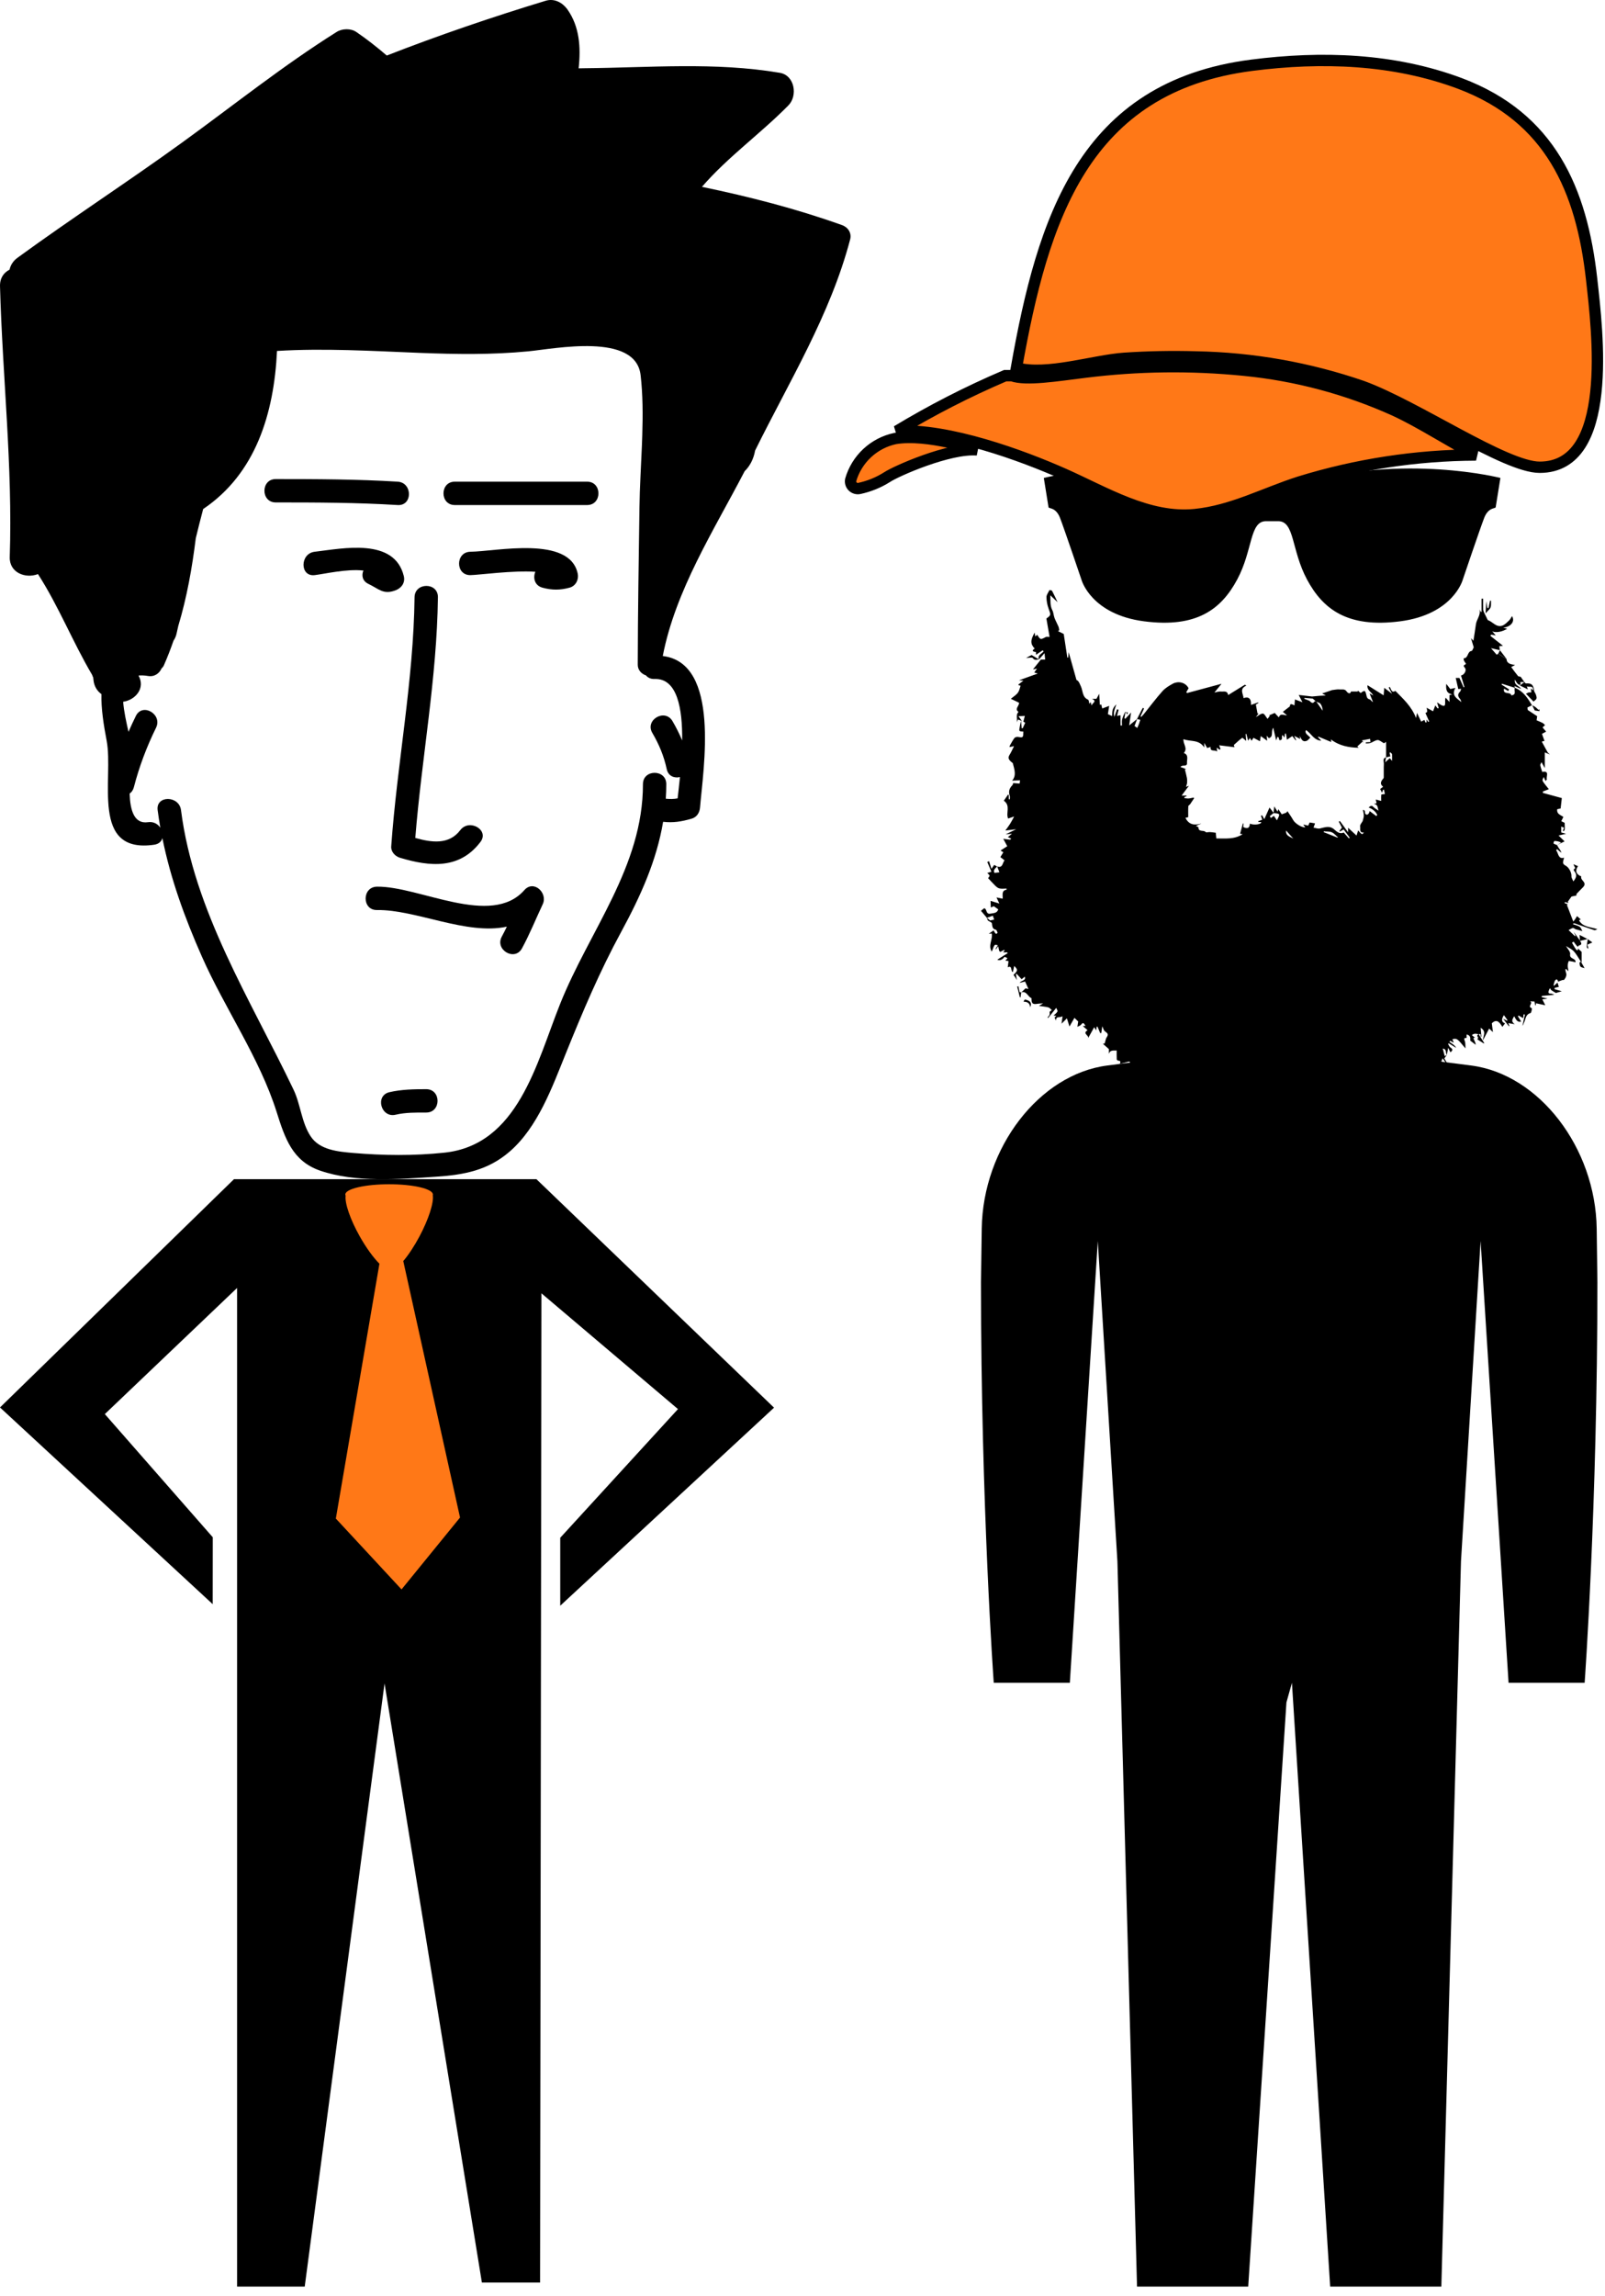 <svg width="114" height="163" viewBox="0 0 114 163" fill="none" xmlns="http://www.w3.org/2000/svg">
<path d="M59.803 15.981C56.552 14.819 53.223 13.964 49.857 13.267C51.699 11.139 54.026 9.486 56.001 7.481C56.673 6.799 56.452 5.35 55.39 5.17C50.764 4.387 46.134 4.806 41.475 4.845C41.35 4.846 41.225 4.851 41.1 4.852C41.264 3.345 41.157 1.893 40.318 0.691C39.965 0.188 39.383 -0.135 38.756 0.055C34.949 1.212 31.177 2.498 27.472 3.943C26.781 3.352 26.067 2.786 25.306 2.269C24.914 2.003 24.304 2.021 23.91 2.269C20.07 4.682 16.567 7.494 12.9 10.146C9.055 12.928 5.072 15.509 1.237 18.306C0.921 18.537 0.747 18.835 0.678 19.148C0.277 19.348 -0.016 19.737 0.001 20.328C0.176 26.741 0.906 33.124 0.692 39.545C0.654 40.663 1.805 41.102 2.697 40.762C4.165 43.037 5.163 45.581 6.541 47.913C6.543 47.92 6.546 47.924 6.547 47.931C6.567 47.992 6.595 48.048 6.62 48.104C6.624 48.155 6.633 48.203 6.637 48.254C6.675 48.723 6.901 49.065 7.206 49.286C7.177 50.312 7.363 51.48 7.574 52.584C8.091 55.277 6.384 60.645 10.957 59.976C11.287 59.928 11.471 59.737 11.533 59.506C12.118 62.411 13.124 65.168 14.334 67.907C15.964 71.596 18.438 75.112 19.651 78.96C20.241 80.826 20.773 82.437 22.732 83.116C25.244 83.985 28.376 83.721 30.972 83.549C32.968 83.418 34.661 83.097 36.205 81.76C38.201 80.031 39.227 77.18 40.187 74.802C41.39 71.823 42.59 68.982 44.129 66.151C45.505 63.617 46.638 61.101 47.1 58.349C47.822 58.431 48.399 58.335 49.113 58.132C49.491 58.026 49.691 57.707 49.722 57.333C49.947 54.606 51.191 47.071 47.075 46.579C47.984 41.89 50.693 37.684 52.89 33.458C53.256 33.1 53.522 32.611 53.635 31.987C56.069 27.06 58.973 22.361 60.384 17.001C60.504 16.539 60.232 16.133 59.803 15.981ZM48.454 52.576C48.256 52.104 48.026 51.645 47.766 51.201C47.224 50.279 45.79 51.112 46.333 52.038C46.809 52.848 47.159 53.683 47.355 54.605C47.464 55.114 47.902 55.268 48.296 55.173C48.239 55.749 48.177 56.268 48.13 56.686C47.856 56.739 47.574 56.739 47.289 56.71C47.312 56.368 47.326 56.025 47.325 55.675C47.325 54.605 45.667 54.605 45.667 55.675C45.673 61.535 41.865 66.064 39.78 71.29C38.102 75.49 36.8 81.292 31.557 81.842C29.407 82.069 27.217 82.046 25.067 81.861C24.013 81.77 22.713 81.652 22.073 80.694C21.416 79.713 21.356 78.428 20.854 77.377C17.788 70.963 13.774 64.702 12.856 57.519C12.722 56.473 11.062 56.46 11.197 57.519C11.252 57.941 11.317 58.356 11.389 58.77C11.211 58.506 10.906 58.32 10.515 58.377C9.522 58.523 9.244 57.519 9.208 56.347C9.344 56.251 9.453 56.104 9.508 55.895C9.888 54.428 10.416 53.029 11.084 51.67C11.553 50.713 10.122 49.872 9.65 50.834C9.467 51.207 9.292 51.584 9.126 51.965C8.973 51.274 8.798 50.507 8.748 49.826C9.61 49.702 10.348 48.869 9.838 47.965C10.031 47.946 10.254 47.952 10.515 47.996C10.98 48.074 11.324 47.803 11.474 47.462C11.539 47.404 11.597 47.334 11.637 47.246C11.892 46.668 12.12 46.079 12.325 45.488C12.413 45.359 12.487 45.21 12.531 45.028C12.579 44.831 12.619 44.636 12.664 44.439C13.276 42.411 13.644 40.322 13.906 38.214C14.07 37.521 14.251 36.831 14.431 36.141C18.162 33.632 19.463 29.355 19.675 24.918C23.035 24.714 26.424 24.921 29.78 25.054C32.383 25.156 34.931 25.195 37.525 24.945C39.396 24.766 45.15 23.591 45.501 26.634C45.662 28.015 45.663 29.455 45.619 30.901C45.61 31.142 45.6 31.384 45.594 31.626C45.533 33.104 45.44 34.581 45.42 36.002C45.368 39.733 45.304 43.464 45.298 47.195C45.297 47.581 45.566 47.846 45.884 47.957C46.016 48.114 46.22 48.221 46.496 48.209C48.109 48.154 48.477 50.306 48.454 52.576Z" fill="black"/>
<path d="M28.248 34.2C25.363 34.022 22.474 34.016 19.585 34.015C18.515 34.015 18.515 35.674 19.585 35.674C22.475 35.674 25.363 35.681 28.248 35.859C29.317 35.924 29.309 34.265 28.248 34.2Z" fill="black"/>
<path d="M41.704 34.2H32.303C31.233 34.2 31.233 35.859 32.303 35.859H41.704C42.774 35.858 42.774 34.2 41.704 34.2Z" fill="black"/>
<path d="M28.099 41.912C28.53 41.746 28.797 41.363 28.679 40.892C28.003 38.165 24.365 38.94 22.35 39.176C21.3 39.299 21.288 40.959 22.35 40.835C23.026 40.755 24.65 40.374 25.813 40.51C25.668 40.85 25.735 41.253 26.169 41.459C26.901 41.806 27.222 42.248 28.099 41.912Z" fill="black"/>
<path d="M33.41 39.176C32.34 39.191 32.339 40.849 33.41 40.835C34.005 40.827 36.437 40.488 38.025 40.597C37.845 41.019 37.964 41.574 38.534 41.727C39.208 41.908 39.776 41.908 40.449 41.727C40.903 41.606 41.125 41.147 41.029 40.707C40.439 38.016 35.263 39.15 33.41 39.176Z" fill="black"/>
<path d="M28.395 60.898C30.567 61.554 32.651 61.723 34.125 59.779C34.773 58.925 33.33 58.101 32.692 58.942C31.882 60.01 30.626 59.812 29.497 59.495C29.953 53.786 31.036 48.144 31.104 42.404C31.118 41.333 29.459 41.334 29.445 42.404C29.374 48.347 28.209 54.182 27.787 60.1C27.76 60.469 28.061 60.795 28.395 60.898Z" fill="black"/>
<path d="M37.246 63.198C34.892 65.872 29.78 62.91 26.773 62.955C25.704 62.973 25.702 64.631 26.773 64.614C29.537 64.574 33.133 66.418 36.002 65.794C35.887 66.031 35.768 66.267 35.642 66.5C35.13 67.44 36.563 68.277 37.074 67.337C37.628 66.319 38.056 65.249 38.549 64.203C38.928 63.402 37.908 62.445 37.246 63.198Z" fill="black"/>
<path d="M30.275 77.334C29.396 77.334 28.52 77.348 27.658 77.548C26.618 77.791 27.059 79.391 28.099 79.147C28.814 78.98 29.546 78.993 30.274 78.993C31.346 78.994 31.346 77.334 30.275 77.334Z" fill="black"/>
<path d="M0 99.932L15.108 113.899L15.113 109.149L7.446 100.403L16.84 91.447V162.35H21.644L27.313 119.525L34.228 162.066H38.361L38.458 91.828L48.155 100.048L39.792 109.185V114.009L54.979 99.947L38.103 83.726H16.617L0 99.932Z" fill="black"/>
<path d="M90.788 37.005C91.966 37.005 91.71 39.051 92.836 41.149C93.961 43.246 95.699 44.602 99.447 44.115C103.194 43.629 103.884 41.199 103.884 41.199C103.884 41.199 105.112 37.568 105.418 36.774C105.726 35.981 106.237 36.135 106.237 36.007L106.571 33.935C106.571 33.935 99.818 32.196 92.324 34.318C92.324 34.318 91.25 34.625 90.788 34.625H89.922C89.462 34.625 88.388 34.318 88.388 34.318C80.893 32.196 74.14 33.935 74.14 33.935L74.473 36.007C74.473 36.135 74.984 35.981 75.293 36.774C75.599 37.567 76.827 41.199 76.827 41.199C76.827 41.199 77.517 43.629 81.264 44.115C85.011 44.602 86.749 43.246 87.875 41.149C89 39.051 88.745 37.005 89.922 37.005H90.788Z" fill="black"/>
<path fill-rule="evenodd" clip-rule="evenodd" d="M73.793 46.817C73.641 46.835 73.497 46.916 73.357 46.727C73.306 46.657 73.08 46.715 72.879 46.715C73.036 46.631 73.166 46.562 73.27 46.508C73.451 46.614 73.623 46.716 73.793 46.817Z" fill="black"/>
<path d="M106.543 46.163L106.536 46.161L106.537 46.169L106.543 46.163Z" fill="black"/>
<path d="M71.26 59.552C71.353 59.723 71.445 59.895 71.544 60.077C71.445 59.896 71.354 59.723 71.26 59.552Z" fill="black"/>
<path d="M73.788 46.799C73.791 46.805 73.791 46.81 73.793 46.817C73.791 46.809 73.791 46.804 73.788 46.799Z" fill="black"/>
<path d="M73.921 45.353C73.844 45.334 73.787 45.244 73.673 45.064C73.786 45.245 73.844 45.335 73.921 45.353Z" fill="black"/>
<path d="M73.793 46.816L73.794 46.817L73.793 46.815V46.816Z" fill="black"/>
<path fill-rule="evenodd" clip-rule="evenodd" d="M105.569 42.683C105.602 42.906 105.623 43.037 105.642 43.168C105.669 43.169 105.699 43.17 105.727 43.171C105.763 42.998 105.798 42.824 105.833 42.649C105.857 42.65 105.882 42.652 105.905 42.654C105.896 42.813 105.925 42.987 105.871 43.129C105.817 43.264 105.677 43.366 105.516 43.549C105.536 43.241 105.549 43.008 105.569 42.683Z" fill="black"/>
<path fill-rule="evenodd" clip-rule="evenodd" d="M107.009 46.785C106.811 46.66 106.612 46.536 106.416 46.412C106.459 46.328 106.5 46.245 106.542 46.163L106.537 46.168C106.693 46.374 106.852 46.579 107.009 46.785Z" fill="black"/>
<path d="M88.334 77.76L88.323 77.748C88.321 77.748 88.319 77.749 88.316 77.75C88.321 77.753 88.328 77.755 88.334 77.76Z" fill="black"/>
<path d="M92.912 78.156C92.894 78.165 92.874 78.179 92.868 78.173C92.874 78.179 92.894 78.165 92.912 78.156Z" fill="black"/>
<path d="M77.097 73.35C77.096 73.342 77.096 73.332 77.096 73.323C77.095 73.332 77.096 73.342 77.097 73.35Z" fill="black"/>
<path d="M73.266 70.864C73.249 70.858 73.233 70.85 73.218 70.841C73.234 70.85 73.25 70.858 73.266 70.864Z" fill="black"/>
<path d="M73.208 70.835C73.195 70.827 73.185 70.82 73.174 70.813C73.185 70.82 73.195 70.826 73.208 70.835Z" fill="black"/>
<path d="M77.276 73.732C77.269 73.746 77.26 73.76 77.248 73.774C77.261 73.759 77.27 73.745 77.276 73.732Z" fill="black"/>
<path d="M77.108 73.272C77.112 73.263 77.118 73.254 77.125 73.245C77.117 73.254 77.112 73.263 77.108 73.272Z" fill="black"/>
<path d="M77.096 73.312C77.097 73.303 77.099 73.294 77.102 73.285C77.098 73.294 77.097 73.302 77.096 73.312Z" fill="black"/>
<path d="M105.326 73.906C105.327 73.895 105.328 73.883 105.329 73.872C105.326 73.88 105.321 73.89 105.316 73.898L105.326 73.906Z" fill="black"/>
<path d="M77.182 73.186C77.201 73.171 77.223 73.156 77.249 73.14C77.223 73.156 77.201 73.172 77.182 73.186Z" fill="black"/>
<path d="M91.672 77.701C91.67 77.693 91.669 77.684 91.666 77.676C91.668 77.684 91.669 77.692 91.672 77.701Z" fill="black"/>
<path d="M102.778 74.879L102.771 74.884V74.886L102.778 74.879Z" fill="black"/>
<path d="M91.434 78.237L91.436 78.235L91.424 78.23V78.232L91.434 78.237Z" fill="black"/>
<path d="M91.536 77.839C91.6 77.852 91.637 77.846 91.658 77.83C91.637 77.847 91.6 77.852 91.536 77.839Z" fill="black"/>
<path d="M112.775 66.67C112.77 66.67 112.764 66.671 112.759 66.673C112.764 66.672 112.77 66.671 112.775 66.67Z" fill="black"/>
<path d="M77.291 73.694C77.352 73.583 77.409 73.483 77.464 73.384C77.41 73.482 77.352 73.584 77.291 73.694Z" fill="black"/>
<path d="M72.841 70.169C72.739 70.266 72.64 70.36 72.542 70.453L72.544 70.452C72.641 70.359 72.74 70.266 72.841 70.169Z" fill="black"/>
<path d="M101.34 75.864H101.343V75.876H101.34V75.864Z" fill="black"/>
<path d="M105.316 73.898C105.321 73.889 105.326 73.88 105.329 73.871C105.326 73.88 105.322 73.888 105.316 73.898Z" fill="black"/>
<path d="M112.759 66.674C112.762 66.675 112.764 66.677 112.767 66.678L112.775 66.67C112.77 66.671 112.764 66.672 112.759 66.674Z" fill="black"/>
<path d="M72.543 70.453L72.536 70.455L72.54 70.457L72.543 70.453Z" fill="black"/>
<path d="M91.424 78.231L91.428 78.24L91.433 78.236L91.424 78.231Z" fill="black"/>
<path d="M77.249 73.773C77.26 73.758 77.27 73.745 77.277 73.732C77.284 73.719 77.289 73.706 77.293 73.694C77.276 73.721 77.263 73.746 77.249 73.773Z" fill="black"/>
<path fill-rule="evenodd" clip-rule="evenodd" d="M88.328 77.355C88.442 77.34 88.553 77.323 88.666 77.308C88.639 77.389 88.614 77.47 88.579 77.58C88.601 77.58 88.56 77.58 88.508 77.58C88.539 77.722 88.567 77.856 88.589 77.956C88.513 77.896 88.419 77.822 88.323 77.747L88.334 77.759C88.356 77.699 88.379 77.641 88.401 77.581C88.136 77.585 88.385 77.419 88.328 77.355Z" fill="black"/>
<path fill-rule="evenodd" clip-rule="evenodd" d="M101.339 75.874C101.381 75.874 101.45 75.86 101.458 75.877C101.566 76.091 101.774 76.129 101.972 76.198C102.018 76.215 102.033 76.318 102.073 76.401C101.945 76.375 101.852 76.355 101.689 76.322C101.612 76.219 101.479 76.042 101.347 75.865L101.339 75.874Z" fill="black"/>
<path fill-rule="evenodd" clip-rule="evenodd" d="M73.174 71.516C73.144 71.225 72.967 71.116 72.702 71.124C72.778 70.942 72.778 70.942 73.002 71.027C73.216 71.109 73.285 71.269 73.174 71.516Z" fill="black"/>
<path fill-rule="evenodd" clip-rule="evenodd" d="M112.767 66.677C112.863 66.744 112.958 66.812 113.101 66.913C112.967 66.974 112.869 67.019 112.752 67.071C112.772 67.153 112.797 67.251 112.822 67.349C112.677 67.303 112.677 67.303 112.776 66.67L112.767 66.677Z" fill="black"/>
<path fill-rule="evenodd" clip-rule="evenodd" d="M91.427 78.239C91.52 78.313 91.506 78.559 91.741 78.41C91.733 78.535 91.725 78.65 91.718 78.762C91.694 78.769 91.669 78.775 91.644 78.782C91.538 78.617 91.318 78.507 91.433 78.234C91.435 78.234 91.427 78.239 91.427 78.239Z" fill="black"/>
<path fill-rule="evenodd" clip-rule="evenodd" d="M92.586 78.016C92.715 78.231 92.841 78.445 92.97 78.659C92.789 78.48 92.428 78.423 92.586 78.016Z" fill="black"/>
<path fill-rule="evenodd" clip-rule="evenodd" d="M112.278 68.265C112.379 68.443 112.482 68.622 112.55 68.741C112.229 68.662 112.211 68.646 112.187 68.356C112.217 68.325 112.247 68.295 112.278 68.265Z" fill="black"/>
<path fill-rule="evenodd" clip-rule="evenodd" d="M105.316 73.897C105.351 73.946 105.385 73.996 105.419 74.046C105.411 74.061 105.402 74.076 105.395 74.089C105.242 73.994 105.091 73.899 104.939 73.803C104.954 73.753 104.999 73.68 104.981 73.654C104.897 73.542 104.898 73.477 105.05 73.453L105.039 73.448C105.134 73.6 105.229 73.753 105.324 73.905L105.316 73.897Z" fill="black"/>
<path fill-rule="evenodd" clip-rule="evenodd" d="M72.536 70.455C72.518 70.579 72.501 70.702 72.482 70.825C72.468 70.819 72.453 70.813 72.44 70.808C72.375 70.553 72.311 70.299 72.248 70.045C72.278 70.039 72.307 70.033 72.337 70.027C72.363 70.164 72.383 70.302 72.418 70.436C72.421 70.452 72.497 70.451 72.54 70.458L72.536 70.455Z" fill="black"/>
<path d="M72.59 68.652C72.566 68.568 72.539 68.476 72.514 68.385C72.491 68.388 72.469 68.392 72.446 68.397C72.491 68.308 72.538 68.22 72.615 68.068C72.583 68.308 72.906 68.483 72.59 68.652Z" fill="black"/>
<path d="M75.5 72.109C75.399 72.093 75.306 72.077 75.189 72.059C75.338 71.945 75.467 71.844 75.595 71.744C75.613 71.76 75.631 71.774 75.648 71.789C75.601 71.893 75.554 71.997 75.5 72.109Z" fill="black"/>
<path d="M75.391 71.424C75.479 71.233 75.554 71.07 75.637 70.892C75.73 70.911 75.817 70.928 75.904 70.945C75.865 71.212 75.681 71.4 75.391 71.424Z" fill="black"/>
<path d="M76.897 71.779C76.826 71.87 76.748 71.954 76.672 72.041C76.652 71.943 76.614 71.844 76.617 71.746C76.62 71.652 76.663 71.56 76.689 71.468C76.714 71.475 76.739 71.481 76.763 71.487C76.73 71.584 76.697 71.679 76.663 71.775C76.696 71.802 76.728 71.83 76.76 71.856C76.787 71.772 76.816 71.687 76.843 71.602C76.871 71.623 76.898 71.644 76.925 71.665C76.917 71.704 76.919 71.75 76.897 71.779Z" fill="black"/>
<path d="M80.661 75.389C80.583 75.374 80.495 75.357 80.402 75.339C80.281 75.008 80.584 75.139 80.68 75.045C80.697 75.061 80.713 75.078 80.729 75.094C80.705 75.195 80.683 75.296 80.661 75.389Z" fill="black"/>
<path d="M81.73 75.967C81.624 75.656 81.554 75.378 81.942 75.215C81.889 75.321 81.841 75.418 81.792 75.516C81.968 75.605 81.964 75.716 81.73 75.967Z" fill="black"/>
<path d="M83.212 76.083C83.039 75.964 82.998 75.781 83.051 75.595C83.083 75.48 83.407 75.484 83.496 75.568C83.402 75.738 83.311 75.902 83.212 76.083Z" fill="black"/>
<path d="M84.283 76.24C84.249 76.218 84.214 76.196 84.178 76.174C84.2 76.06 84.221 75.947 84.242 75.837C84.349 75.874 84.424 75.901 84.575 75.953C84.461 76.064 84.372 76.152 84.283 76.24Z" fill="black"/>
<path d="M89.924 77.381C89.938 77.359 89.95 77.337 89.964 77.314C90.123 77.414 90.283 77.514 90.46 77.626C90.1 77.827 90.107 77.441 89.924 77.381Z" fill="black"/>
<path d="M92.554 77.272C92.607 77.203 92.648 77.1 92.717 77.076C92.773 77.058 92.862 77.134 92.936 77.168C92.924 77.195 92.911 77.222 92.897 77.249C92.838 77.246 92.778 77.243 92.719 77.241C92.717 77.255 92.714 77.269 92.71 77.283C92.77 77.299 92.84 77.3 92.887 77.333C92.936 77.368 92.963 77.432 92.961 77.541C92.827 77.452 92.689 77.362 92.554 77.272Z" fill="black"/>
<path d="M94.924 77.779C95.019 77.618 95.071 77.533 95.128 77.438C95.225 77.527 95.323 77.617 95.474 77.753C95.262 77.763 95.124 77.77 94.924 77.779Z" fill="black"/>
<path d="M99.281 76.423C99.246 76.257 99.226 76.16 99.2 76.034C99.156 76.106 99.123 76.157 99.091 76.207C98.907 75.904 98.969 75.784 99.388 75.716C99.306 75.804 99.254 75.86 99.2 75.916C99.504 75.965 99.531 76.054 99.281 76.423Z" fill="black"/>
<path d="M99.558 76.4C99.612 76.074 99.666 75.747 99.72 75.42C99.745 75.423 99.77 75.427 99.795 75.43C99.82 75.771 99.898 76.122 99.558 76.4Z" fill="black"/>
<path d="M101.838 75.468C101.785 75.406 101.747 75.341 101.691 75.302C101.643 75.268 101.572 75.263 101.513 75.245C101.529 75.216 101.55 75.157 101.562 75.159C101.649 75.172 101.741 75.183 101.819 75.22C101.882 75.249 101.929 75.314 101.995 75.375C101.941 75.408 101.887 75.441 101.838 75.468Z" fill="black"/>
<path d="M106.202 72.414C106.105 72.31 106.029 72.231 105.94 72.135C105.989 72.145 106.019 72.151 106.069 72.16C106.038 72.061 106.007 71.968 105.977 71.875C106.01 71.849 106.041 71.82 106.074 71.794C106.119 71.963 106.168 72.133 106.213 72.304C106.274 72.262 106.333 72.222 106.392 72.179C106.333 72.253 106.272 72.326 106.202 72.414Z" fill="black"/>
<path d="M110.148 69.965C110.034 69.882 109.923 69.798 109.781 69.695C109.869 69.633 109.932 69.591 110.038 69.516C110.116 69.674 110.173 69.795 110.232 69.914C110.205 69.932 110.175 69.948 110.148 69.965Z" fill="black"/>
<path d="M111.621 66.933C111.138 66.96 111.138 66.96 111.162 66.703C110.992 66.667 110.822 66.632 110.65 66.595C110.653 66.572 110.659 66.546 110.663 66.521C110.759 66.533 110.854 66.544 110.955 66.557C110.933 66.495 110.912 66.442 110.866 66.312C111.15 66.547 111.373 66.728 111.621 66.933Z" fill="black"/>
<path fill-rule="evenodd" clip-rule="evenodd" d="M88.334 77.366C88.248 77.366 88.163 77.366 88.126 77.366C88.074 77.456 88.033 77.524 87.992 77.591C87.97 77.46 87.946 77.328 87.924 77.2C88.017 77.195 88.158 77.185 88.325 77.176C88.328 77.232 88.332 77.299 88.334 77.366Z" fill="black"/>
<path d="M113.252 66.047C113.296 66.061 113.362 66.01 113.462 65.975C112.945 65.8 112.42 65.834 112.151 65.338C112.213 65.311 112.266 65.288 112.279 65.282C112.199 65.21 112.111 65.132 112.013 65.045C111.974 65.11 111.926 65.2 111.867 65.283C111.821 65.35 111.761 65.411 111.746 65.429C111.588 65.019 111.443 64.641 111.295 64.252C111.29 64.256 111.331 64.229 111.359 64.21C111.281 64.179 111.204 64.149 111.127 64.118C111.136 64.095 111.144 64.071 111.152 64.048C111.233 64.07 111.313 64.092 111.401 64.117L111.36 64.021L111.621 63.656L111.982 63.58C111.966 63.546 111.966 63.485 111.987 63.461C112.1 63.334 112.224 63.217 112.34 63.094C112.403 63.027 112.479 62.965 112.519 62.886C112.664 62.605 112.232 62.495 112.314 62.227C111.943 62.076 111.86 61.828 112.081 61.499C111.954 61.445 111.846 61.398 111.757 61.36C111.804 61.461 111.848 61.555 111.891 61.649C111.681 61.727 111.828 61.853 111.874 61.926C112.008 62.139 111.968 62.319 111.75 62.582C111.69 62.428 111.61 62.322 111.617 62.224C111.638 61.963 111.431 61.571 111.193 61.456C111.118 61.421 111.026 61.338 111.02 61.27C111.01 61.156 111.064 61.035 111.095 60.897C110.665 61.025 110.701 60.587 110.53 60.367C110.551 60.341 110.574 60.316 110.596 60.289C110.697 60.376 110.801 60.462 110.903 60.55C110.871 60.413 110.786 60.309 110.71 60.202C110.665 60.139 110.634 60.069 110.597 60.001C110.596 60.001 110.596 60.001 110.596 60.001C110.594 60.001 110.594 60.002 110.592 60.003C110.594 60.003 110.594 60.002 110.595 60.001C110.509 59.966 110.417 59.941 110.343 59.888C110.327 59.878 110.383 59.712 110.405 59.712C110.563 59.712 110.722 59.736 110.884 59.827C110.788 59.885 110.692 59.943 110.595 60.001C110.596 60.001 110.596 60.001 110.596 60.001C110.793 59.904 110.991 59.807 111.128 59.739C110.976 59.591 110.867 59.485 110.701 59.323C110.899 59.278 111.041 59.245 111.236 59.201C111.076 59.158 110.97 59.129 110.889 59.108C110.889 58.96 110.889 58.826 110.889 58.687C110.953 58.715 111.021 58.743 111.088 58.771C111.056 58.863 111.031 58.933 111 59.022C111.156 58.97 111.156 58.97 111.134 58.422C111.04 58.377 110.967 58.342 110.894 58.306C110.94 58.215 110.986 58.124 111.043 58.005C110.888 57.879 110.549 57.814 110.607 57.453C110.717 57.431 110.819 57.41 110.847 57.404C110.878 57.131 110.904 56.921 110.933 56.665C110.538 56.557 110.064 56.427 109.589 56.298C109.59 56.263 109.591 56.229 109.591 56.195C109.718 56.147 109.843 56.099 110.012 56.035C109.909 55.903 109.8 55.776 109.7 55.641C109.525 55.403 109.528 55.4 109.651 55.169C109.694 55.268 109.732 55.357 109.77 55.446C109.803 55.414 109.837 55.383 109.871 55.35C109.8 55.134 110.091 54.701 109.541 54.805C109.488 54.631 109.428 54.484 109.405 54.333C109.394 54.267 109.461 54.189 109.49 54.118C109.522 54.174 109.552 54.23 109.584 54.285C109.628 54.363 109.673 54.441 109.726 54.538C109.726 54.156 109.726 53.802 109.726 53.422C109.817 53.461 109.912 53.499 110.088 53.569C109.992 53.479 109.948 53.454 109.926 53.416C109.789 53.172 109.655 52.927 109.523 52.681C109.519 52.675 109.525 52.662 109.529 52.646C109.586 52.633 109.644 52.619 109.702 52.606C109.638 52.425 109.579 52.267 109.523 52.107C109.619 52.055 109.707 52.006 109.819 51.945C109.724 51.834 109.637 51.733 109.565 51.649C109.622 51.597 109.683 51.541 109.742 51.485C109.685 51.434 109.638 51.367 109.571 51.333C109.431 51.259 109.281 51.203 109.141 51.142C109.161 51.003 109.176 50.895 109.183 50.853C108.939 50.691 108.738 50.558 108.512 50.41C108.508 50.374 108.498 50.293 108.492 50.233C108.603 50.177 108.707 50.126 108.812 50.074C108.812 50.074 108.812 50.074 108.81 50.074C108.512 49.563 108.19 49.077 107.612 48.838C107.611 48.838 107.609 48.837 107.607 48.836C107.608 48.837 107.609 48.839 107.609 48.841C107.604 48.84 107.6 48.838 107.597 48.837C107.506 49.012 107.76 49.33 107.343 49.372C107.303 49.081 106.718 49.37 106.83 48.891C106.914 48.941 107.019 49.003 107.123 49.064C107.144 49.026 107.167 48.987 107.189 48.949C107.011 48.835 106.83 48.72 106.652 48.606C106.664 48.586 106.675 48.566 106.686 48.547C106.989 48.644 107.293 48.74 107.597 48.837C107.597 48.836 107.596 48.835 107.598 48.833C107.6 48.834 107.603 48.835 107.606 48.836C107.596 48.801 107.587 48.765 107.569 48.709C107.741 48.785 107.893 48.853 108.047 48.92C107.915 48.689 107.533 48.669 107.6 48.255C107.684 48.38 107.729 48.501 107.814 48.565C108.016 48.714 108.02 48.578 107.987 48.425C108.081 48.425 108.177 48.425 108.272 48.425C108.272 48.425 108.273 48.425 108.273 48.425C108.273 48.425 108.273 48.426 108.272 48.425C108.271 48.425 108.27 48.424 108.27 48.424C108.184 48.301 108.098 48.178 108.011 48.054C108.011 48.054 108.018 48.053 108.019 48.053C107.968 48.041 107.903 48.041 107.858 48.022C107.841 48.017 107.829 48.009 107.821 47.999C107.654 47.798 107.503 47.584 107.338 47.362C107.404 47.326 107.475 47.289 107.611 47.215C107.29 47.162 107.027 47.12 107.004 46.788C106.807 46.663 106.607 46.539 106.411 46.414C106.375 46.439 106.34 46.465 106.308 46.487C106.175 46.334 106.042 46.181 105.902 46.022C106.128 46.073 106.33 46.119 106.532 46.164C106.518 46.072 106.505 45.98 106.49 45.881C106.598 45.868 106.676 45.861 106.752 45.851C106.45 45.613 106.155 45.381 105.859 45.147C105.878 45.118 105.896 45.089 105.916 45.059C106.018 45.077 106.122 45.096 106.241 45.117C106.163 45.026 106.1 44.953 105.991 44.827C106.274 44.945 106.689 44.857 107.053 44.645C106.975 44.625 106.906 44.605 106.77 44.569C107.342 44.502 107.622 44.102 107.394 43.744C107.325 43.852 107.275 43.971 107.189 44.051C107.038 44.192 106.882 44.363 106.697 44.424C106.277 44.56 106.03 44.155 105.689 44.032C105.666 44.024 105.652 43.983 105.638 43.956C105.559 43.798 105.48 43.641 105.407 43.481C105.378 43.415 105.351 43.342 105.349 43.271C105.342 43.017 105.346 42.763 105.346 42.508C105.307 42.51 105.269 42.51 105.23 42.511C105.23 42.82 105.23 43.129 105.23 43.438C105.212 43.441 105.194 43.444 105.176 43.449C105.146 43.387 105.115 43.327 105.085 43.267C105.192 43.676 104.873 43.976 104.829 44.342C104.783 44.706 104.719 45.067 104.654 45.497C104.549 45.386 104.522 45.357 104.481 45.312C104.555 45.56 104.622 45.785 104.676 45.963C104.62 46.06 104.582 46.209 104.525 46.217C104.202 46.257 104.308 46.744 103.959 46.738C103.967 46.796 103.963 46.862 103.987 46.914C104.026 46.992 104.084 47.063 104.125 47.121C104.094 47.23 103.85 47.196 104.037 47.403C104.202 47.586 104.012 47.914 103.772 47.964C103.853 48.237 103.933 48.51 104.015 48.783C103.996 48.789 103.975 48.795 103.956 48.8C103.857 48.58 103.758 48.359 103.659 48.136C103.579 48.136 103.498 48.136 103.397 48.136C103.459 48.404 103.519 48.666 103.579 48.926C103.654 48.917 103.714 48.91 103.778 48.901C103.757 48.969 103.757 49.058 103.712 49.1C103.518 49.28 103.54 49.444 103.705 49.626C103.757 49.682 103.767 49.777 103.795 49.854C103.521 49.593 103.052 49.413 103.375 48.841C103.24 48.872 103.112 48.901 103.011 48.922C102.935 48.825 102.854 48.721 102.726 48.556C102.682 48.987 102.763 49.236 103.153 49.304C103.084 49.322 103.015 49.338 102.953 49.354C102.953 49.5 102.953 49.636 102.953 49.84C102.833 49.706 102.756 49.62 102.68 49.535C102.628 49.654 102.648 49.768 102.648 49.881C102.649 49.956 102.645 50.051 102.602 50.099C102.575 50.129 102.463 50.109 102.403 50.081C102.301 50.03 102.208 49.957 102.072 49.867C102.124 50.046 102.157 50.16 102.19 50.272C102.161 50.281 102.133 50.289 102.106 50.298C102.059 50.235 102.013 50.171 101.946 50.083C101.882 50.255 101.832 50.388 101.788 50.502C101.646 50.424 101.499 50.344 101.332 50.251C101.394 50.562 101.394 50.562 101.245 50.621C101.333 50.822 101.421 51.022 101.51 51.224C101.488 51.235 101.467 51.247 101.446 51.259C101.413 51.212 101.381 51.165 101.322 51.082C101.322 51.176 101.322 51.231 101.322 51.286C101.303 51.292 101.282 51.3 101.262 51.306C101.229 51.243 101.199 51.179 101.167 51.115C101.096 51.154 101.025 51.193 100.945 51.237C100.856 51.055 100.77 50.873 100.648 50.619C100.617 50.777 100.607 50.832 100.579 50.98C100.255 50.14 99.659 49.618 99.112 49.055C98.836 49.227 98.813 48.931 98.712 48.767C98.688 48.786 98.663 48.804 98.638 48.823C98.702 48.943 98.767 49.063 98.872 49.255C98.654 49.091 98.503 48.976 98.321 48.839C98.306 49.017 98.294 49.174 98.277 49.372C97.874 49.117 97.512 48.891 97.133 48.652C97.08 49.03 97.424 49.127 97.539 49.382C97.451 49.334 97.366 49.285 97.279 49.237C97.364 49.448 97.443 49.648 97.522 49.847C97.402 49.795 97.357 49.672 97.289 49.658C97.094 49.617 97.078 49.469 97.044 49.328C96.968 49.006 96.928 48.99 96.649 49.205C96.582 49.149 96.513 49.091 96.443 49.033C96.441 49.055 96.439 49.077 96.436 49.099C96.283 49.099 96.129 49.099 95.957 49.099C95.908 49.329 95.716 49.196 95.651 49.097C95.509 48.885 95.311 48.973 95.139 48.951C94.99 48.933 94.833 48.974 94.619 48.996C94.448 49.053 94.209 49.137 93.91 49.238C94.025 49.301 94.072 49.326 94.169 49.379C93.987 49.389 93.856 49.394 93.727 49.403C93.551 49.417 93.372 49.435 93.194 49.452C92.892 49.417 92.592 49.383 92.246 49.343C92.347 49.54 92.429 49.701 92.51 49.862C92.332 49.794 92.152 49.726 91.978 49.661C91.965 49.82 91.954 49.951 91.942 50.088C91.782 50.009 91.621 49.902 91.62 50.152C91.439 50.292 91.283 50.415 91.118 50.542C91.2 50.613 91.29 50.69 91.412 50.791C91.178 50.8 90.955 50.605 90.833 50.937C90.725 50.821 90.623 50.711 90.541 50.621C90.408 50.678 90.274 50.736 90.139 50.793C90.158 50.802 90.176 50.812 90.195 50.821C90.138 50.899 90.081 50.976 90.033 51.043C89.91 50.895 89.811 50.67 89.702 50.665C89.547 50.66 89.385 50.816 89.2 50.918C89.276 50.816 89.334 50.737 89.394 50.66C89.369 50.66 89.344 50.66 89.32 50.66C89.281 50.452 89.242 50.243 89.201 50.029C89.258 49.992 89.321 49.951 89.385 49.909C89.38 49.896 89.373 49.884 89.366 49.87C89.198 49.931 89.031 49.991 88.856 50.053C88.882 49.604 88.686 49.435 88.327 49.569C88.306 49.262 88.003 48.91 88.527 48.679C88.491 48.658 88.455 48.637 88.419 48.616C88.018 48.864 87.617 49.113 87.234 49.351C87.179 49.014 86.909 49.119 86.747 49.102C86.569 49.082 86.38 49.152 86.258 49.172C86.402 48.996 86.575 48.782 86.762 48.55C85.94 48.77 85.132 48.987 84.324 49.205C84.302 49.187 84.279 49.171 84.256 49.153C84.313 49.056 84.367 48.96 84.423 48.865C84.187 48.414 83.653 48.354 83.304 48.543C83.038 48.689 82.762 48.855 82.564 49.077C82.096 49.603 81.673 50.169 81.232 50.717C81.178 50.784 81.112 50.842 81.055 50.905C81.039 50.888 81.025 50.875 81.01 50.86C81.092 50.674 81.177 50.486 81.261 50.301C81.228 50.288 81.197 50.275 81.165 50.262C81.029 50.527 80.893 50.791 80.758 51.056L80.765 51.051C80.766 51.051 80.766 51.05 80.766 51.05C80.766 51.052 80.765 51.055 80.765 51.058C80.841 51.074 80.918 51.091 80.994 51.107C80.966 51.198 80.94 51.289 80.907 51.377C80.868 51.482 80.82 51.583 80.777 51.685C80.712 51.639 80.648 51.593 80.583 51.548C80.643 51.385 80.703 51.222 80.764 51.059C80.761 51.058 80.759 51.058 80.757 51.058C80.596 51.188 80.433 51.318 80.2 51.509C80.256 51.14 80.301 50.843 80.34 50.592C80.219 50.723 80.075 50.877 79.93 51.034C79.909 51.019 79.885 51.006 79.863 50.992C79.886 50.858 79.91 50.726 79.934 50.594C79.953 50.589 79.974 50.585 79.995 50.58C80.011 50.63 80.028 50.681 80.046 50.731C80.069 50.687 80.094 50.642 80.117 50.597C80.046 50.584 79.918 50.541 79.91 50.559C79.827 50.729 79.744 50.904 79.701 51.088C79.669 51.223 79.694 51.372 79.694 51.514C79.659 51.512 79.623 51.512 79.588 51.51C79.588 51.272 79.588 51.033 79.588 50.781C79.512 50.797 79.43 50.813 79.34 50.832C79.38 50.674 79.417 50.534 79.452 50.393C79.415 50.381 79.379 50.37 79.342 50.359C79.278 50.538 79.215 50.718 79.153 50.897C79.103 50.74 79.115 50.592 79.149 50.448C79.186 50.3 79.246 50.158 79.296 50.012C79.173 50.121 79.076 50.251 79.032 50.398C78.989 50.542 79.001 50.703 78.989 50.843C78.835 50.772 78.722 50.72 78.69 50.705C78.726 50.479 78.757 50.277 78.783 50.119C78.594 50.19 78.442 50.246 78.29 50.304C78.268 50.21 78.244 50.117 78.221 50.023C78.186 50.029 78.15 50.037 78.116 50.043C78.112 49.79 78.087 49.54 78.077 49.261C78.005 49.39 77.933 49.519 77.877 49.619C77.758 49.619 77.659 49.619 77.559 49.619C77.998 49.804 77.485 49.965 77.532 50.125C77.513 50.032 77.495 49.94 77.476 49.848C77.442 49.891 77.412 49.932 77.379 49.974C77.343 49.857 77.34 49.703 77.281 49.677C76.868 49.501 76.921 49.059 76.78 48.75C76.68 48.53 76.625 48.34 76.461 48.282C76.27 47.598 76.092 46.965 75.905 46.303C75.891 46.449 75.881 46.569 75.871 46.688C75.85 46.688 75.829 46.688 75.81 46.687C75.721 46.114 75.636 45.541 75.555 45.014C75.413 44.943 75.28 44.876 75.147 44.809C75.177 44.79 75.207 44.771 75.239 44.752C75.219 44.662 75.215 44.567 75.179 44.484C75.093 44.28 74.98 44.086 74.901 43.879C74.834 43.701 74.832 43.493 74.746 43.327C74.577 43.003 74.621 42.674 74.602 42.269C74.806 42.463 74.951 42.599 75.118 42.757C74.983 42.473 74.862 42.207 74.726 41.95C74.707 41.913 74.618 41.914 74.543 41.893C74.463 42.065 74.329 42.226 74.329 42.388C74.329 42.657 74.382 42.939 74.472 43.191C74.645 43.671 74.662 43.675 74.323 43.916C74.403 44.374 74.476 44.797 74.55 45.221C74.425 45.221 74.342 45.197 74.288 45.225C74.24 45.251 74.197 45.274 74.159 45.292C74.046 45.349 73.979 45.374 73.92 45.361C73.843 45.341 73.786 45.252 73.672 45.071C73.629 45.107 73.588 45.142 73.533 45.188C73.516 45.087 73.506 45.014 73.491 44.915C73.168 45.466 73.193 45.739 73.491 46.047C73.183 46.264 73.474 46.265 73.585 46.302C73.585 46.401 73.585 46.473 73.585 46.492C73.737 46.391 73.9 46.281 74.063 46.171C74.083 46.197 74.105 46.225 74.125 46.252C73.992 46.425 73.688 46.504 73.787 46.806C73.79 46.811 73.79 46.816 73.792 46.823C73.841 46.768 73.891 46.712 73.941 46.657C74.022 46.566 74.104 46.473 74.191 46.376C74.207 46.53 74.219 46.659 74.236 46.831C74.137 46.831 74.029 46.831 73.93 46.831C73.765 47.035 73.571 47.275 73.37 47.528C73.46 47.511 73.535 47.498 73.656 47.475C73.57 47.595 73.516 47.674 73.46 47.751C73.521 47.769 73.572 47.783 73.709 47.823C73.216 48 72.804 48.149 72.374 48.303C72.469 48.31 72.545 48.315 72.695 48.326C72.532 48.45 72.428 48.528 72.338 48.596C72.348 48.638 72.348 48.655 72.352 48.656C72.398 48.668 72.444 48.676 72.49 48.685C72.341 49.205 72.341 49.205 71.797 49.616C72.002 49.713 72.184 49.801 72.381 49.895C72.405 50.111 72.033 50.345 72.345 50.544C72.102 50.784 72.32 51.104 72.189 51.34C72.227 51.26 72.265 51.181 72.31 51.085C72.392 51.117 72.457 51.142 72.586 51.193C72.489 51.06 72.434 50.984 72.34 50.855C72.507 50.844 72.623 50.839 72.792 50.83C72.75 50.994 72.718 51.116 72.686 51.238C72.74 51.27 72.799 51.304 72.82 51.317C72.752 51.465 72.697 51.583 72.643 51.701C72.62 51.706 72.596 51.712 72.573 51.719C72.558 51.565 72.542 51.41 72.519 51.181C72.477 51.38 72.446 51.51 72.425 51.642C72.411 51.728 72.378 51.852 72.419 51.894C72.472 51.945 72.591 51.929 72.686 51.943C72.685 51.955 72.681 51.985 72.681 52.017C72.679 52.37 72.657 52.381 72.309 52.323C72.227 52.309 72.099 52.341 72.054 52.399C71.925 52.569 71.83 52.761 71.723 52.945C71.71 52.966 71.713 52.997 71.705 53.045C71.807 53.024 71.888 53.006 72.024 52.978C71.907 53.21 71.828 53.404 71.717 53.578C71.568 53.813 71.622 53.944 71.936 54.183C72.059 54.655 72.206 55.066 71.887 55.429C72.108 55.419 72.281 55.411 72.45 55.403C72.44 55.478 72.431 55.553 72.423 55.636C72.257 55.623 72.101 55.611 71.964 55.6C71.943 55.659 71.941 55.718 71.91 55.748C71.687 55.965 71.614 56.211 71.724 56.511C71.751 56.583 71.728 56.672 71.728 56.753C71.704 56.752 71.679 56.75 71.654 56.749C71.654 56.648 71.654 56.545 71.654 56.445C71.636 56.436 71.615 56.428 71.597 56.421C71.496 56.567 71.396 56.712 71.3 56.851C71.801 57.21 71.428 57.707 71.603 58.118C71.736 58.074 71.871 58.028 72.034 57.973C71.924 58.172 71.841 58.341 71.742 58.497C71.641 58.658 71.524 58.807 71.409 58.968C71.649 58.94 71.879 58.912 72.176 58.877C71.876 59.024 71.653 59.133 71.43 59.242C71.558 59.228 71.683 59.214 71.876 59.194C71.76 59.293 71.689 59.353 71.587 59.439C71.675 59.477 71.743 59.508 71.826 59.545C71.791 59.575 71.761 59.622 71.735 59.62C71.576 59.605 71.419 59.579 71.26 59.557C71.354 59.728 71.444 59.9 71.543 60.082C71.406 60.17 71.248 60.272 71.068 60.388C71.16 60.446 71.224 60.486 71.266 60.513C71.191 60.634 71.126 60.742 71.054 60.854C71.161 60.94 71.248 61.007 71.352 61.089C71.191 61.258 71.241 61.656 70.828 61.52C70.88 61.656 70.931 61.793 70.986 61.934C70.856 61.95 70.751 61.963 70.634 61.979C70.524 61.758 70.707 61.655 70.817 61.525C70.757 61.488 70.694 61.453 70.619 61.41C70.563 61.488 70.506 61.569 70.421 61.689C70.355 61.477 70.303 61.311 70.251 61.145C70.209 61.165 70.166 61.184 70.124 61.202C70.225 61.44 70.325 61.677 70.417 61.892C70.311 61.925 70.204 61.957 70.124 61.982C70.2 62.068 70.29 62.125 70.286 62.176C70.279 62.248 70.205 62.314 70.182 62.349C70.351 62.528 70.517 62.718 70.698 62.894C70.782 62.975 70.888 63.061 70.998 63.082C71.154 63.114 71.322 63.09 71.485 63.09C71.493 63.114 71.501 63.138 71.507 63.163C71.099 63.241 71.244 63.551 71.215 63.81C71.081 63.782 70.948 63.754 70.78 63.72L70.981 64.153L70.356 63.964L70.375 64.433C70.454 64.4 70.536 64.366 70.59 64.344C70.708 64.428 70.805 64.498 70.905 64.568C70.814 64.848 70.582 64.825 70.352 64.87C69.997 64.94 70.125 64.521 69.9 64.489C69.838 64.539 69.777 64.588 69.677 64.669C69.811 64.829 69.935 64.978 70.061 65.126C70.071 65.138 70.081 65.15 70.091 65.162C70.091 65.162 70.09 65.161 70.089 65.16L70.091 65.162C70.093 65.162 70.096 65.165 70.099 65.166C70.233 65.119 70.366 65.073 70.519 65.018C70.553 65.117 70.582 65.199 70.613 65.292C70.506 65.314 70.41 65.335 70.327 65.354C70.246 65.287 70.171 65.227 70.098 65.165C70.096 65.165 70.096 65.166 70.094 65.166C70.094 65.164 70.093 65.163 70.091 65.162C70.124 65.249 70.159 65.337 70.166 65.356C70.292 65.441 70.437 65.486 70.452 65.557C70.491 65.752 70.461 65.957 70.735 66.013C70.789 66.024 70.823 66.15 70.855 66.226C70.859 66.238 70.8 66.29 70.766 66.3C70.743 66.306 70.701 66.273 70.682 66.248C70.641 66.189 70.609 66.125 70.573 66.062C70.465 66.135 70.358 66.21 70.23 66.297C70.33 66.29 70.403 66.285 70.445 66.283C70.516 66.72 70.181 67.115 70.426 67.537C70.431 67.547 70.419 67.569 70.414 67.585C70.501 67.487 70.514 67.369 70.56 67.266C70.653 67.058 70.66 67.061 70.871 67.115C70.818 67.2 70.764 67.288 70.71 67.375C70.722 67.381 70.733 67.388 70.746 67.395C70.782 67.346 70.819 67.299 70.901 67.186C70.932 67.331 70.944 67.418 70.969 67.5C70.98 67.533 71.016 67.571 71.047 67.581C71.072 67.587 71.108 67.554 71.139 67.539C71.201 67.506 71.262 67.472 71.324 67.44C71.334 67.456 71.344 67.473 71.354 67.489C71.327 67.523 71.3 67.556 71.249 67.62C71.376 67.62 71.462 67.62 71.549 67.62C71.556 67.639 71.565 67.658 71.572 67.677C71.324 67.832 71.078 67.987 70.833 68.14C71.061 68.234 71.214 68.112 71.361 67.933C71.421 67.963 71.484 67.996 71.561 68.034C71.508 68.093 71.47 68.136 71.411 68.204C71.502 68.219 71.559 68.228 71.634 68.241C71.616 68.38 71.598 68.522 71.578 68.68C71.934 68.511 71.76 68.983 71.944 69.016C71.973 68.874 72.001 68.75 72.037 68.584C72.313 68.858 72.304 68.904 71.985 69.22C72.024 69.271 72.061 69.319 72.096 69.371C72.129 69.421 72.158 69.475 72.225 69.59C72.195 69.396 72.176 69.279 72.158 69.162C72.176 69.157 72.193 69.152 72.211 69.146C72.32 69.265 72.43 69.383 72.565 69.526C72.624 69.479 72.699 69.418 72.788 69.345C72.893 69.634 72.559 69.596 72.419 69.787C72.59 69.745 72.697 69.719 72.81 69.689C72.883 69.849 72.956 70.011 73.048 70.216C72.955 70.198 72.875 70.183 72.838 70.177C72.737 70.273 72.638 70.366 72.542 70.46C72.871 70.352 72.974 70.663 73.166 70.814C73.168 70.816 73.17 70.817 73.172 70.819C73.183 70.827 73.193 70.833 73.205 70.84C73.208 70.843 73.213 70.846 73.216 70.848C73.232 70.857 73.248 70.864 73.264 70.871C73.26 71.265 73.34 71.333 73.731 71.267C73.826 71.251 73.921 71.252 74.092 71.242C73.954 71.323 73.883 71.365 73.791 71.42C74.035 71.457 74.254 71.473 74.463 71.527C74.555 71.55 74.626 71.652 74.706 71.718C74.652 71.761 74.598 71.803 74.552 71.838C74.552 71.903 74.572 71.987 74.547 72.055C74.521 72.124 74.452 72.179 74.402 72.24C74.419 72.253 74.435 72.266 74.45 72.278C74.632 72.051 74.813 71.824 75.022 71.561C75.055 71.651 75.139 71.767 75.109 71.819C75.046 71.936 74.922 72.019 74.832 72.105C74.851 72.108 74.925 72.117 75.033 72.13C74.965 72.191 74.921 72.229 74.901 72.247C74.943 72.327 74.98 72.401 75.016 72.469C74.982 72.099 75.307 72.293 75.472 72.15C75.446 72.353 75.425 72.501 75.401 72.684C75.551 72.533 75.656 72.428 75.78 72.304C75.845 72.509 75.889 72.65 75.963 72.885C76.103 72.641 76.216 72.445 76.317 72.269C76.383 72.333 76.472 72.419 76.582 72.527C76.567 72.62 76.545 72.759 76.524 72.904C76.617 72.854 76.728 72.828 76.781 72.759C76.974 72.504 77.006 72.736 77.107 72.838C77.032 72.843 76.985 72.847 76.91 72.852C77.043 72.966 77.145 73.055 77.249 73.146C77.224 73.162 77.202 73.177 77.183 73.193C77.176 73.197 77.171 73.202 77.166 73.207C77.154 73.217 77.144 73.227 77.135 73.237C77.131 73.242 77.127 73.247 77.124 73.251C77.118 73.26 77.112 73.27 77.108 73.278C77.105 73.282 77.103 73.287 77.102 73.292C77.098 73.3 77.097 73.309 77.096 73.317C77.096 73.321 77.096 73.326 77.096 73.329C77.096 73.338 77.096 73.347 77.097 73.356C77.098 73.358 77.099 73.361 77.1 73.365C77.103 73.375 77.108 73.386 77.114 73.397C77.171 73.495 77.323 73.581 77.291 73.701C77.352 73.592 77.409 73.489 77.464 73.391C77.551 73.233 77.633 73.086 77.718 72.933C77.775 73.025 77.809 73.081 77.856 73.158C77.876 73.046 77.889 72.968 77.902 72.891C77.919 72.892 77.935 72.895 77.953 72.896C78.017 73.047 78.081 73.198 78.144 73.349C78.17 73.349 78.196 73.35 78.221 73.351C78.245 73.195 78.266 73.037 78.292 72.864C78.332 72.959 78.367 73.041 78.4 73.123C78.467 73.293 78.829 73.329 78.615 73.636C78.53 73.758 78.516 73.929 78.469 74.077C78.426 74.089 78.384 74.101 78.342 74.114C78.484 74.24 78.626 74.366 78.762 74.487C78.762 74.585 78.762 74.707 78.762 74.83C78.854 74.514 79.109 74.612 79.316 74.585C79.316 74.797 79.311 75.006 79.321 75.213C79.322 75.246 79.379 75.304 79.414 75.306C79.664 75.315 79.561 75.47 79.538 75.539C79.717 75.494 79.908 75.457 80.09 75.398C80.278 75.336 80.283 75.413 80.248 75.56C80.217 75.696 80.2 75.835 80.176 75.974C80.194 75.978 80.213 75.982 80.23 75.985C80.271 75.89 80.312 75.794 80.391 75.612C80.456 75.772 80.49 75.856 80.505 75.892C80.603 75.867 80.708 75.855 80.8 75.812C80.913 75.759 81.014 75.68 81.117 75.614C81.721 76.259 81.699 76.118 82.013 75.854C82.013 75.958 82.013 76.043 82.013 76.154C82.072 76.123 82.107 76.112 82.133 76.091C82.165 76.065 82.188 76.031 82.213 76.004C81.928 75.667 81.917 75.492 82.141 75.243C82.237 75.393 82.335 75.546 82.435 75.701C82.508 75.636 82.568 75.582 82.631 75.528C82.669 75.602 82.696 75.647 82.718 75.694C82.761 75.785 82.84 75.878 82.835 75.967C82.822 76.216 82.925 76.311 83.157 76.216C83.317 76.152 83.476 76.083 83.634 76.017C83.641 76.031 83.647 76.047 83.654 76.061C83.578 76.128 83.502 76.195 83.397 76.287C83.5 76.268 83.564 76.257 83.64 76.245C83.506 76.649 83.499 76.74 83.549 76.781C83.646 76.647 83.742 76.515 83.823 76.403C84.01 76.481 84.168 76.547 84.277 76.593C84.476 76.544 84.212 76.196 84.549 76.3C84.58 76.187 84.613 76.073 84.639 75.98C84.953 75.929 85.026 76.081 85.002 76.336C85.04 76.229 85.078 76.122 85.117 76.012C85.365 76.18 85.385 76.213 85.494 76.51C85.51 76.553 85.566 76.601 85.611 76.612C85.843 76.667 85.998 76.796 86.075 77.025C86.092 77.071 86.159 77.101 86.242 77.17C86.172 77.034 86.129 76.95 86.086 76.865C86.099 76.856 86.111 76.847 86.123 76.839C86.181 76.88 86.241 76.92 86.321 76.976C86.267 76.791 86.225 76.641 86.179 76.482C86.309 76.513 86.441 76.544 86.568 76.573C86.602 76.687 86.636 76.796 86.656 76.862C86.756 76.862 86.867 76.83 86.901 76.867C87.015 76.988 87.111 77.092 87.269 77.186C87.534 77.34 87.708 77.645 87.907 77.873C88.071 77.826 88.191 77.79 88.311 77.755C88.205 77.7 88.1 77.645 87.994 77.591C87.8 77.651 87.68 77.645 87.746 77.379C87.77 77.275 87.638 77.105 87.822 77.068C87.974 77.036 88.167 77.031 88.297 77.101C88.469 77.19 88.596 77.259 88.752 77.087C88.744 77.138 88.735 77.189 88.727 77.241C88.746 77.355 88.79 77.472 88.778 77.584C88.75 77.833 88.743 77.84 88.993 77.957C88.841 77.496 88.851 77.323 89.056 77.183C89.06 77.225 89.07 77.257 89.066 77.287C89.037 77.504 89.232 77.601 89.317 77.755C89.561 77.552 89.571 77.863 89.693 77.928C89.773 77.971 89.847 78.024 89.994 78.116C89.939 77.941 89.913 77.852 89.864 77.697C90.18 77.953 90.524 78.064 90.689 78.437C90.924 78.184 90.65 77.907 90.759 77.618C90.8 77.714 90.824 77.793 90.864 77.861C90.91 77.935 90.959 78.018 91.027 78.06C91.058 78.079 91.09 78.096 91.123 78.112C91.219 78.157 91.32 78.194 91.418 78.236C91.371 78.133 91.324 78.03 91.26 77.89C91.367 77.871 91.454 77.831 91.531 77.846C91.595 77.859 91.632 77.853 91.653 77.837C91.655 77.835 91.656 77.833 91.658 77.831C91.662 77.827 91.667 77.822 91.669 77.817C91.671 77.812 91.672 77.807 91.672 77.8C91.674 77.797 91.675 77.794 91.675 77.79C91.675 77.783 91.675 77.774 91.675 77.764C91.675 77.763 91.675 77.761 91.675 77.758C91.674 77.75 91.672 77.742 91.671 77.733C91.67 77.729 91.67 77.725 91.669 77.721C91.668 77.716 91.667 77.711 91.666 77.706C91.665 77.698 91.664 77.689 91.661 77.681C91.594 77.662 91.525 77.648 91.461 77.624C91.388 77.596 91.321 77.558 91.251 77.528C91.16 77.491 91.068 77.456 90.979 77.421C91 77.38 91.02 77.339 91.041 77.298C91.248 77.426 91.454 77.553 91.661 77.681H91.663C91.661 77.639 91.657 77.597 91.654 77.567C91.813 77.62 91.968 77.672 92.121 77.722C92.207 77.75 92.308 77.754 92.379 77.803C92.547 77.917 92.701 78.054 92.863 78.178C92.87 78.184 92.889 78.17 92.906 78.162C92.907 78.162 92.908 78.16 92.91 78.16C92.907 78.157 92.906 78.155 92.904 78.152C92.905 78.151 92.907 78.149 92.907 78.148C92.838 77.983 92.771 77.816 92.701 77.65C92.724 77.642 92.747 77.634 92.768 77.625C92.882 77.712 92.995 77.799 93.146 77.916C93.064 77.996 92.986 78.072 92.907 78.148C92.91 78.152 92.911 78.155 92.911 78.159C92.911 78.159 92.911 78.16 92.91 78.16C92.966 78.242 93.024 78.324 93.095 78.424C93.134 78.288 93.179 78.132 93.234 77.939C93.597 78.181 93.647 77.906 93.683 77.55C93.823 77.759 93.914 77.895 94.043 78.089C94.055 77.962 94.059 77.916 94.068 77.816C94.186 77.893 94.318 77.93 94.362 78.014C94.54 78.364 94.806 78.557 95.2 78.57C94.994 78.408 94.782 78.254 94.585 78.083C94.517 78.024 94.485 77.923 94.428 77.829C94.917 77.759 95.402 78.047 95.52 78.471C95.539 78.535 95.457 78.629 95.421 78.71C95.474 78.789 95.523 78.868 95.574 78.947C95.594 78.936 95.613 78.927 95.631 78.916C95.631 78.819 95.631 78.722 95.631 78.607C95.743 78.666 95.822 78.71 95.903 78.752C95.795 78.51 95.662 78.296 95.507 78.1C95.388 77.949 95.408 77.829 95.517 77.699C95.632 77.766 95.751 77.808 95.835 77.889C95.975 78.022 96.192 78.173 96.198 78.325C96.21 78.62 96.383 78.493 96.502 78.504C96.561 78.509 96.626 78.47 96.656 78.46C96.644 78.248 96.631 78.036 96.617 77.808C96.546 77.944 96.486 78.062 96.427 78.179C96.407 78.169 96.386 78.158 96.364 78.146C96.4 78.06 96.451 77.975 96.469 77.884C96.491 77.778 96.484 77.668 96.489 77.589C96.69 77.657 96.913 77.681 97.062 77.799C97.199 77.909 97.254 78.121 97.384 78.354C97.448 78.132 97.5 77.955 97.557 77.758C97.603 77.841 97.646 77.92 97.691 78.001C97.706 77.997 97.721 77.993 97.734 77.989C97.709 77.888 97.683 77.787 97.664 77.71C97.758 77.614 97.851 77.52 97.943 77.426C97.944 77.423 97.945 77.421 97.946 77.418C97.905 77.425 97.865 77.431 97.842 77.435C97.824 77.222 97.801 77.018 97.793 76.814C97.791 76.769 97.827 76.701 97.865 76.681C97.906 76.662 97.993 76.668 98.016 76.699C98.068 76.762 98.131 76.855 98.116 76.922C98.079 77.093 98.005 77.254 97.946 77.418C97.947 77.418 97.95 77.418 97.951 77.418C97.95 77.42 97.946 77.423 97.943 77.426C97.984 77.429 98.027 77.434 98.07 77.437C98.21 77.451 98.358 77.463 98.536 77.48C98.454 77.193 98.375 76.925 98.306 76.68C98.515 76.625 98.67 76.583 98.757 76.561C98.773 76.396 98.782 76.283 98.793 76.17C98.824 76.17 98.854 76.169 98.886 76.169C99.027 76.539 99.171 76.908 99.313 77.277C99.331 77.271 99.349 77.264 99.367 77.257C99.358 77.173 99.35 77.089 99.34 76.998C99.419 77.016 99.479 77.03 99.538 77.043C99.436 76.892 99.344 76.757 99.232 76.589C99.769 76.476 99.706 77.005 100.04 77.181C99.954 77.033 99.901 76.943 99.82 76.803C99.931 76.866 99.988 76.899 100.05 76.936C100.114 76.663 100.168 76.414 100.238 76.169C100.245 76.145 100.376 76.121 100.387 76.139C100.458 76.246 100.564 76.365 100.56 76.479C100.554 76.74 100.696 76.804 100.923 76.842C100.897 76.715 100.874 76.604 100.851 76.495C100.787 76.506 100.739 76.514 100.641 76.531C100.693 76.434 100.726 76.376 100.757 76.315C100.851 76.397 100.945 76.481 101.088 76.606C101.023 76.261 100.967 75.969 100.912 75.677C100.931 75.674 100.95 75.671 100.97 75.668C101.03 75.809 101.089 75.949 101.146 76.082C101.184 76.04 101.22 76.004 101.249 75.97C101.279 75.936 101.306 75.908 101.334 75.879C101.346 75.797 101.358 75.714 101.371 75.632C101.44 75.673 101.509 75.715 101.557 75.745C101.619 75.666 101.673 75.528 101.738 75.522C101.949 75.506 102.164 75.538 102.313 75.548C102.366 75.403 102.406 75.29 102.463 75.137C102.603 75.331 102.708 75.474 102.81 75.616C102.823 75.61 102.834 75.603 102.847 75.595C102.754 75.434 102.661 75.271 102.591 75.151C102.653 75.061 102.712 74.974 102.773 74.886L102.767 74.892C102.767 74.892 102.767 74.892 102.766 74.893C102.712 74.929 102.659 74.964 102.617 74.99C102.573 74.818 102.526 74.642 102.476 74.45C102.782 74.488 102.652 74.765 102.766 74.893C102.766 74.892 102.766 74.892 102.767 74.892C102.797 74.736 102.826 74.579 102.863 74.391C102.921 74.514 102.969 74.612 103.019 74.715C103.182 74.59 103.217 74.499 103.029 74.383C102.948 74.333 102.91 74.212 102.855 74.122C102.869 74.107 102.884 74.092 102.899 74.077C103.075 74.186 103.253 74.293 103.43 74.402C103.375 74.291 103.291 74.216 103.203 74.149C103.121 74.086 103.033 74.032 102.95 73.975C102.967 73.95 102.984 73.926 103.001 73.901C103.074 73.938 103.148 73.975 103.262 74.032C103.216 73.922 103.187 73.854 103.159 73.784C103.49 73.717 103.49 73.717 104.088 74.439C104.078 74.259 104.092 74.103 104.056 73.959C104.018 73.817 103.912 73.681 104.17 73.697C104.17 73.621 104.17 73.545 104.17 73.449C104.472 73.513 104.436 73.728 104.43 73.888C104.574 73.997 104.696 74.089 104.818 74.182C104.806 74.053 104.752 73.938 104.698 73.823C104.66 73.74 104.616 73.653 104.777 73.689C104.703 73.629 104.631 73.57 104.545 73.498C104.687 73.362 104.862 73.374 105.047 73.459L105.035 73.455C105.277 73.305 105.094 73.642 105.224 73.61C105.207 73.421 105.19 73.219 105.168 72.974C105.453 73.145 105.448 73.341 105.384 73.562C105.354 73.664 105.342 73.771 105.325 73.878C105.475 73.593 105.625 73.308 105.77 73.031C105.841 73.097 105.944 73.194 106.039 73.281C106.014 73.077 105.987 72.87 105.961 72.655C106.321 72.305 106.525 72.602 106.709 72.911C106.783 72.813 106.833 72.747 106.899 72.661C106.631 72.558 106.636 72.376 106.819 72.075C106.914 72.207 106.993 72.317 107.072 72.428C107.061 72.443 107.05 72.457 107.04 72.472C106.962 72.434 106.885 72.393 106.763 72.332C106.922 72.539 107.048 72.702 107.174 72.865C107.187 72.858 107.199 72.85 107.212 72.843C107.181 72.769 107.151 72.695 107.128 72.642C107.262 72.665 107.383 72.685 107.59 72.721C107.281 72.508 107.447 72.349 107.549 72.153C107.673 72.369 107.761 72.611 108.045 72.533C107.969 72.412 107.892 72.285 107.814 72.157C107.829 72.14 107.847 72.122 107.863 72.105C107.966 72.163 108.068 72.221 108.19 72.292C108.199 72.187 108.208 72.104 108.215 72.022C108.247 72.025 108.279 72.03 108.312 72.034C108.254 72.299 108.197 72.563 108.139 72.827C108.199 72.772 108.201 72.699 108.232 72.644C108.373 72.396 108.329 72.032 108.714 71.927C108.774 71.911 108.82 71.59 108.808 71.587C108.455 71.459 108.915 71.249 108.686 71.097C108.837 71.103 108.917 71.107 108.993 71.111C109.012 71.211 109.026 71.294 109.04 71.376C109.054 71.375 109.068 71.375 109.082 71.375C109.087 71.313 109.093 71.25 109.095 71.233C109.314 71.281 109.52 71.325 109.759 71.375C109.673 71.205 109.617 71.093 109.547 70.954C109.713 70.93 109.823 70.915 109.92 70.9C109.773 70.865 109.635 70.833 109.498 70.8C109.503 70.771 109.51 70.742 109.517 70.711C109.812 70.686 110.106 70.659 110.401 70.632C110.318 70.602 110.234 70.544 110.153 70.547C109.992 70.553 109.959 70.485 110 70.352C110.021 70.284 110.059 70.221 110.091 70.155C110.123 70.207 110.146 70.272 110.192 70.307C110.292 70.382 110.404 70.439 110.512 70.504C110.629 70.47 110.745 70.434 110.929 70.38C110.73 70.323 110.572 70.278 110.412 70.231C110.418 70.2 110.424 70.17 110.431 70.138C110.482 70.126 110.533 70.113 110.585 70.101C110.641 70.087 110.699 70.073 110.721 70.068C110.685 69.95 110.657 69.859 110.628 69.766C110.548 69.839 110.467 69.912 110.387 69.984C110.371 69.977 110.356 69.971 110.34 69.964C110.383 69.837 110.393 69.679 110.476 69.59C110.574 69.483 110.652 69.573 110.665 69.7C110.76 69.664 110.855 69.625 110.95 69.593C111.001 69.575 111.084 69.589 111.106 69.557C111.218 69.403 111.307 69.239 111.224 69.035C111.196 68.971 111.2 68.894 111.189 68.823C111.21 68.816 111.231 68.809 111.252 68.802C111.298 68.855 111.342 68.907 111.387 68.96C111.408 68.832 111.356 68.724 111.354 68.615C111.35 68.489 111.372 68.356 111.421 68.244C111.433 68.217 111.605 68.258 111.701 68.274C111.768 68.286 111.835 68.308 111.906 68.326C111.948 68.009 111.459 68.116 111.524 67.747C111.554 67.574 111.333 67.356 111.23 67.169C111.432 67.3 111.641 67.389 111.783 67.542C111.965 67.736 112.09 67.983 112.241 68.206C112.265 68.241 112.291 68.275 112.34 68.342C112.34 68.049 112.34 67.807 112.34 67.584C112.258 67.508 112.163 67.423 112.069 67.336C112.114 67.489 112.013 67.496 111.951 67.418C111.833 67.272 111.752 67.096 111.655 66.934C111.693 66.908 111.732 66.882 111.77 66.856C111.826 66.934 111.879 67.013 111.94 67.088C111.978 67.138 112.024 67.18 112.068 67.227C112.096 67.192 112.119 67.136 112.154 67.129C112.369 67.085 112.349 66.974 112.222 66.804C112.414 66.758 112.585 66.716 112.757 66.675C112.571 66.577 112.385 66.48 112.195 66.38C112.202 66.512 112.21 66.636 112.217 66.775C112.054 66.548 111.913 66.355 111.774 66.161C111.819 66.257 111.863 66.351 111.907 66.445C111.893 66.454 111.88 66.464 111.866 66.472C111.712 66.323 111.558 66.176 111.413 66.039C111.522 65.982 111.614 65.912 111.716 65.889C111.77 65.876 111.844 65.945 111.909 65.978C112.05 66.017 112.193 66.055 112.393 66.111C112.327 65.998 112.29 65.861 112.201 65.802C112.07 65.716 111.902 65.685 111.703 65.613C111.786 65.567 111.804 65.549 111.815 65.552C112.294 65.717 112.772 65.888 113.252 66.047ZM92.653 49.554C92.849 49.571 93.046 49.585 93.244 49.602C93.32 49.671 93.397 49.738 93.472 49.808C93.48 49.81 93.487 49.812 93.493 49.813C93.496 49.817 93.499 49.823 93.502 49.826C93.605 49.871 93.735 49.897 93.793 49.975C93.891 50.106 93.937 50.276 93.948 50.464C93.8 50.251 93.65 50.039 93.502 49.826C93.497 49.824 93.491 49.824 93.487 49.822C93.481 49.817 93.478 49.812 93.472 49.808C93.436 49.795 93.39 49.779 93.384 49.787C93.229 50.036 93.118 49.84 92.996 49.752C92.877 49.705 92.759 49.659 92.64 49.613C92.644 49.594 92.649 49.574 92.653 49.554ZM91.35 58.968C91.522 59.161 91.693 59.355 91.865 59.547C91.641 59.403 91.304 59.365 91.35 58.968ZM94.993 59.47C94.669 59.341 94.346 59.213 94.021 59.084C94.022 59.064 94.023 59.045 94.025 59.025C94.216 59.044 94.425 59.022 94.593 59.093C94.764 59.167 94.892 59.333 95.04 59.459C95.026 59.462 95.009 59.466 94.993 59.47ZM98.874 54.027C98.814 53.951 98.765 53.892 98.714 53.83C98.634 53.901 98.546 53.98 98.383 54.126C98.416 53.955 98.435 53.863 98.452 53.772C98.449 53.772 98.448 53.772 98.445 53.774C98.445 53.772 98.445 53.771 98.445 53.77C98.422 53.776 98.405 53.785 98.387 53.795C98.188 53.89 98.301 54.098 98.293 54.25C98.274 54.568 98.293 54.889 98.285 55.209C98.284 55.258 98.226 55.306 98.19 55.352C98.063 55.526 98.018 55.695 98.244 55.859C98.168 55.916 98.109 55.961 98.028 56.021C98.059 56.08 98.1 56.159 98.166 56.288C98.195 56.191 98.212 56.138 98.228 56.087C98.251 56.08 98.275 56.073 98.299 56.066C98.323 56.179 98.349 56.292 98.367 56.38C98.262 56.394 98.116 56.394 98.112 56.416C98.091 56.558 98.102 56.706 98.102 56.867C98.01 56.844 97.88 56.81 97.719 56.77C97.738 56.86 97.754 56.934 97.775 57.026C97.719 57.044 97.657 57.063 97.579 57.086C97.899 57.105 97.835 57.381 97.92 57.558C97.795 57.471 97.649 57.402 97.547 57.293C97.4 57.135 97.314 57.26 97.209 57.332C97.482 57.436 97.699 57.598 97.822 57.86C97.801 57.889 97.78 57.917 97.76 57.944C97.601 57.825 97.441 57.708 97.283 57.59C97.243 57.823 97.07 57.925 96.971 57.772C96.941 57.725 96.958 57.651 96.941 57.592C96.927 57.552 96.892 57.517 96.808 57.5C96.83 57.64 96.87 57.78 96.868 57.92C96.866 58.041 96.819 58.161 96.787 58.297C96.729 58.411 96.582 58.562 96.606 58.679C96.638 58.829 96.511 59.15 96.878 59.11C96.741 59.275 96.741 59.275 96.466 58.963C96.427 59.088 96.395 59.192 96.352 59.325C96.153 59.142 95.963 58.968 95.752 58.772C95.752 58.845 95.752 58.944 95.752 59.095C95.549 58.814 95.359 58.554 95.171 58.293C95.145 58.309 95.118 58.324 95.092 58.34C95.162 58.474 95.232 58.606 95.313 58.765C95.266 58.828 95.202 58.915 95.137 59.002C95.145 59.017 95.153 59.031 95.16 59.046C95.242 59.001 95.325 58.956 95.438 58.894C95.578 59.084 95.725 59.282 95.872 59.481C95.851 59.495 95.829 59.511 95.808 59.525C95.687 59.389 95.567 59.253 95.443 59.112C95.169 59.234 94.959 59.067 94.779 58.902C94.441 58.591 94.098 58.746 93.739 58.825C93.612 58.853 93.466 58.789 93.297 58.763C93.343 58.636 93.37 58.559 93.405 58.46C93.265 58.437 93.148 58.419 93.021 58.398C92.989 58.468 92.957 58.541 92.92 58.623C92.81 58.597 92.714 58.573 92.57 58.54C92.63 58.626 92.667 58.68 92.71 58.742C92.437 58.764 91.979 58.46 91.843 58.211C91.726 57.998 91.579 57.8 91.444 57.595C91.422 57.629 91.398 57.661 91.374 57.695C91.275 57.733 91.175 57.77 91.042 57.819C90.98 57.726 90.891 57.592 90.797 57.453C90.779 57.516 90.763 57.572 90.744 57.635C90.677 57.526 90.614 57.427 90.507 57.255C90.499 57.33 90.493 57.39 90.488 57.446C90.484 57.477 90.481 57.505 90.479 57.531C90.471 57.599 90.465 57.658 90.46 57.715C90.461 57.718 90.464 57.721 90.467 57.724L90.459 57.732C90.938 57.764 90.945 57.778 90.695 58.245C90.623 58.138 90.558 58.039 90.484 57.929C90.415 57.975 90.345 58.024 90.265 58.078C90.24 58.031 90.215 57.987 90.191 57.944C90.285 57.87 90.372 57.801 90.46 57.731C90.46 57.727 90.46 57.721 90.46 57.716C90.365 57.593 90.271 57.468 90.172 57.337C90.072 57.561 89.952 57.825 89.799 58.167C89.711 58.005 89.679 57.946 89.647 57.888C89.619 57.897 89.591 57.906 89.562 57.916C89.592 58.008 89.622 58.101 89.655 58.202C89.569 58.233 89.468 58.27 89.369 58.306C89.37 58.324 89.37 58.341 89.37 58.358C89.441 58.363 89.514 58.367 89.582 58.372C89.601 58.53 89.08 58.609 88.776 58.481C88.762 58.816 88.586 58.861 88.306 58.721C88.311 58.643 88.316 58.557 88.321 58.473C88.307 58.471 88.292 58.468 88.278 58.465C88.213 58.709 88.147 58.952 88.082 59.202C88.1 59.204 88.173 59.214 88.264 59.227C87.669 59.614 87.024 59.529 86.395 59.531C86.379 59.388 86.365 59.242 86.353 59.126C86.19 59.106 86.064 59.087 85.935 59.079C85.833 59.072 85.675 59.126 85.633 59.076C85.496 58.909 85.129 59.108 85.123 58.746C85.122 58.718 85.024 58.691 84.946 58.648C85.022 58.611 85.08 58.577 85.141 58.554C85.195 58.533 85.254 58.521 85.323 58.473C84.843 58.617 84.44 58.564 84.201 58.068C84.27 58.051 84.343 58.032 84.397 58.02C84.397 57.748 84.388 57.496 84.403 57.246C84.407 57.192 84.499 57.149 84.539 57.092C84.634 56.956 84.724 56.814 84.817 56.674C84.802 56.66 84.787 56.644 84.772 56.63C84.654 56.652 84.537 56.686 84.418 56.694C84.321 56.7 84.222 56.676 84.125 56.666C84.126 56.641 84.126 56.616 84.126 56.591C84.177 56.571 84.229 56.551 84.281 56.531C84.278 56.516 84.275 56.501 84.272 56.486C84.197 56.486 84.123 56.486 83.929 56.486C84.136 56.208 84.293 55.997 84.449 55.788C84.409 55.804 84.353 55.827 84.24 55.871C84.273 55.748 84.312 55.66 84.318 55.569C84.326 55.452 84.323 55.331 84.3 55.217C84.262 55.017 84.207 54.821 84.16 54.625C84.189 54.619 84.218 54.612 84.248 54.606C84.116 54.556 83.984 54.508 83.846 54.457C83.975 54.257 84.332 54.483 84.309 54.17C84.292 53.925 84.453 53.6 84.084 53.465C84.391 53.125 84.012 52.826 84.064 52.482C84.541 52.677 85.144 52.477 85.535 53.069C85.535 52.924 85.535 52.88 85.535 52.746C85.628 52.907 85.683 53.003 85.745 53.112C85.812 53.09 85.882 53.067 85.984 53.033C85.945 53.417 86.289 53.205 86.452 53.365C86.44 53.267 86.433 53.201 86.419 53.085C86.514 53.152 86.57 53.19 86.625 53.229C86.646 53.216 86.669 53.204 86.69 53.19C86.652 53.082 86.615 52.974 86.594 52.916C86.938 52.959 87.31 53.006 87.681 53.053C87.666 53.001 87.65 52.948 87.636 52.896C87.831 52.723 88.02 52.541 88.231 52.387C88.254 52.37 88.395 52.512 88.513 52.605C88.499 52.429 88.489 52.275 88.477 52.119C88.494 52.114 88.51 52.11 88.528 52.104C88.565 52.254 88.603 52.403 88.651 52.593C88.7 52.519 88.732 52.471 88.779 52.397C88.819 52.465 88.853 52.523 88.897 52.594C88.939 52.529 88.984 52.462 89.033 52.386C89.18 52.463 89.323 52.539 89.493 52.63C89.513 52.503 89.529 52.397 89.55 52.264C89.696 52.371 89.829 52.468 90.001 52.593C89.991 52.463 89.983 52.373 89.972 52.234C90.043 52.319 90.089 52.372 90.123 52.414C90.485 52.297 90.244 51.948 90.436 51.67C90.506 51.975 90.564 52.226 90.644 52.575C90.69 52.436 90.711 52.374 90.732 52.312C90.761 52.328 90.789 52.343 90.818 52.359C90.838 52.426 90.855 52.491 90.874 52.557C91.18 52.561 90.972 52.291 91.104 52.191C91.134 52.231 91.168 52.278 91.238 52.371C91.251 52.245 91.259 52.171 91.267 52.096C91.291 52.093 91.316 52.089 91.339 52.085C91.361 52.225 91.384 52.366 91.409 52.522C91.543 52.429 91.649 52.359 91.787 52.264C91.842 52.332 91.935 52.45 92.029 52.567C92.041 52.559 92.052 52.551 92.063 52.545C92.025 52.461 91.987 52.376 91.927 52.247C92.095 52.335 92.216 52.399 92.348 52.469C92.332 52.388 92.321 52.323 92.309 52.259C92.437 52.44 92.489 52.714 92.8 52.606C92.9 52.572 92.973 52.461 93.069 52.374C92.901 52.18 92.639 52.077 92.763 51.836C92.793 51.855 92.822 51.877 92.851 51.899C93.168 52.15 93.361 52.571 93.847 52.591C93.771 52.509 93.695 52.427 93.618 52.344C93.624 52.329 93.631 52.314 93.637 52.299C93.942 52.428 94.248 52.554 94.556 52.685C94.554 52.67 94.548 52.624 94.534 52.502C95.139 52.962 95.81 53.076 96.504 53.094C96.472 53.063 96.439 53.032 96.406 53C96.529 52.887 96.652 52.774 96.775 52.661C96.805 52.683 96.834 52.706 96.865 52.729C96.823 52.677 96.781 52.626 96.734 52.569C96.93 52.532 97.103 52.499 97.314 52.46C97.32 52.509 97.331 52.589 97.342 52.689C97.21 52.695 97.11 52.7 97.01 52.706C97.01 52.733 97.012 52.761 97.013 52.786C97.121 52.777 97.236 52.788 97.337 52.755C97.511 52.694 97.673 52.557 97.847 52.545C97.976 52.535 98.115 52.673 98.302 52.773C98.308 52.768 98.387 52.718 98.45 52.676C98.45 53.039 98.45 53.406 98.45 53.773C98.454 53.772 98.456 53.771 98.459 53.77C98.458 53.771 98.458 53.773 98.458 53.775C98.553 53.752 98.647 53.73 98.752 53.705C98.731 53.606 98.714 53.531 98.698 53.456C98.713 53.441 98.728 53.427 98.743 53.413C98.789 53.459 98.867 53.502 98.874 53.552C98.885 53.69 98.874 53.837 98.874 54.027Z" fill="black"/>
<path d="M108.518 48.948C108.5 48.894 108.482 48.838 108.449 48.732C108.629 48.817 108.897 48.631 108.895 49.015C108.833 48.963 108.799 48.934 108.735 48.88C108.75 48.995 108.758 49.077 108.768 49.161C108.704 49.163 108.638 49.164 108.573 49.165C108.511 49.194 108.447 49.225 108.385 49.255C108.563 49.443 108.743 49.629 108.921 49.813C109.167 49.63 109.181 49.596 109.093 49.324C109.06 49.222 108.975 49.133 108.962 49.032C108.911 48.616 108.776 48.494 108.383 48.527C108.351 48.529 108.313 48.462 108.276 48.425C108.2 48.484 108.122 48.544 107.959 48.672C108.189 48.783 108.352 48.866 108.518 48.948Z" fill="black"/>
<path d="M109.339 50.495C109.342 50.461 109.348 50.404 109.353 50.347C109.331 50.368 109.307 50.39 109.285 50.411C109.204 50.336 109.128 50.255 109.039 50.189C108.977 50.143 108.9 50.116 108.828 50.081C108.892 50.207 108.957 50.334 109.012 50.445C109.12 50.462 109.229 50.478 109.339 50.495Z" fill="black"/>
<path d="M108.829 50.081L108.822 50.068L108.815 50.072L108.816 50.074L108.829 50.081Z" fill="black"/>
<path d="M113.41 87.234C113.328 81.484 109.317 76.275 104.498 75.654L100.332 75.119C95.513 74.499 87.628 74.499 82.807 75.119L78.643 75.654C73.823 76.275 69.813 81.484 69.731 87.234L69.677 91.04C69.677 106.976 70.584 119.481 70.584 119.481H75.989L77.974 88.112L79.368 110.866L80.761 162.35H88.658L91.373 120.875L91.764 119.481L94.479 162.35H102.376L103.77 110.866L105.164 88.112L107.15 119.481H112.554C112.554 119.481 113.461 106.977 113.461 91.04L113.41 87.234Z" fill="black"/>
<path d="M92.292 34.223C89.778 35.029 87.514 36.27 84.879 36.536C81.575 36.866 78.521 34.965 75.555 33.651C72.59 32.338 67.416 30.428 63.702 30.613C66.172 29.122 68.743 27.806 71.397 26.673C71.397 26.673 71.856 26.673 71.873 26.673C72.864 27.035 75.048 26.673 77.086 26.423C80.83 25.956 84.614 25.91 88.368 26.286C92.067 26.649 95.682 27.615 99.069 29.146C101.044 30.065 102.889 31.314 104.839 32.305C100.585 32.323 96.357 32.969 92.292 34.223ZM109.36 33.176C106.894 33.176 100.617 28.832 96.757 27.43C92.95 26.119 88.961 25.415 84.935 25.343C83.243 25.295 81.551 25.327 79.858 25.44C77.659 25.593 74.371 26.705 72.195 26.125C74.073 15.536 76.974 6.164 88.908 4.633C93.872 3.997 98.981 4.158 103.711 5.931C110.109 8.348 112.341 13.465 113.051 19.831C113.462 23.506 114.662 33.176 109.36 33.176ZM69.407 31.943C69.407 31.943 65.901 30.75 63.581 31.137C62.837 31.295 62.151 31.652 61.594 32.171C61.038 32.689 60.633 33.348 60.422 34.078C60.406 34.161 60.41 34.246 60.435 34.327C60.46 34.408 60.504 34.481 60.563 34.541C60.623 34.601 60.697 34.645 60.777 34.669C60.858 34.694 60.943 34.699 61.026 34.683C61.73 34.534 62.401 34.261 63.008 33.877C63.645 33.45 67.424 31.782 69.407 31.943Z" fill="#FF7817" stroke="black" stroke-width="0.806"/>
<path d="M27.637 84.084C27.229 84.084 26.824 84.103 26.447 84.139C26.069 84.176 25.726 84.23 25.438 84.297C25.149 84.365 24.92 84.445 24.763 84.533C24.607 84.621 24.527 84.716 24.527 84.812C24.528 84.839 24.536 84.866 24.55 84.893C24.55 84.893 24.55 84.893 24.55 84.893C24.515 85.156 24.593 85.576 24.773 86.095C24.953 86.614 25.226 87.206 25.554 87.788C25.773 88.176 26.01 88.549 26.25 88.883C26.491 89.216 26.729 89.504 26.95 89.727L23.854 107.821L28.52 112.851L32.675 107.748L28.644 89.539C29.024 89.09 29.433 88.467 29.795 87.788C30.11 87.195 30.372 86.592 30.542 86.066C30.712 85.54 30.781 85.118 30.74 84.863L30.757 84.81L30.747 84.809C30.744 84.617 30.416 84.432 29.833 84.296C29.25 84.16 28.46 84.084 27.637 84.084Z" fill="#FF7817"/>
</svg>
